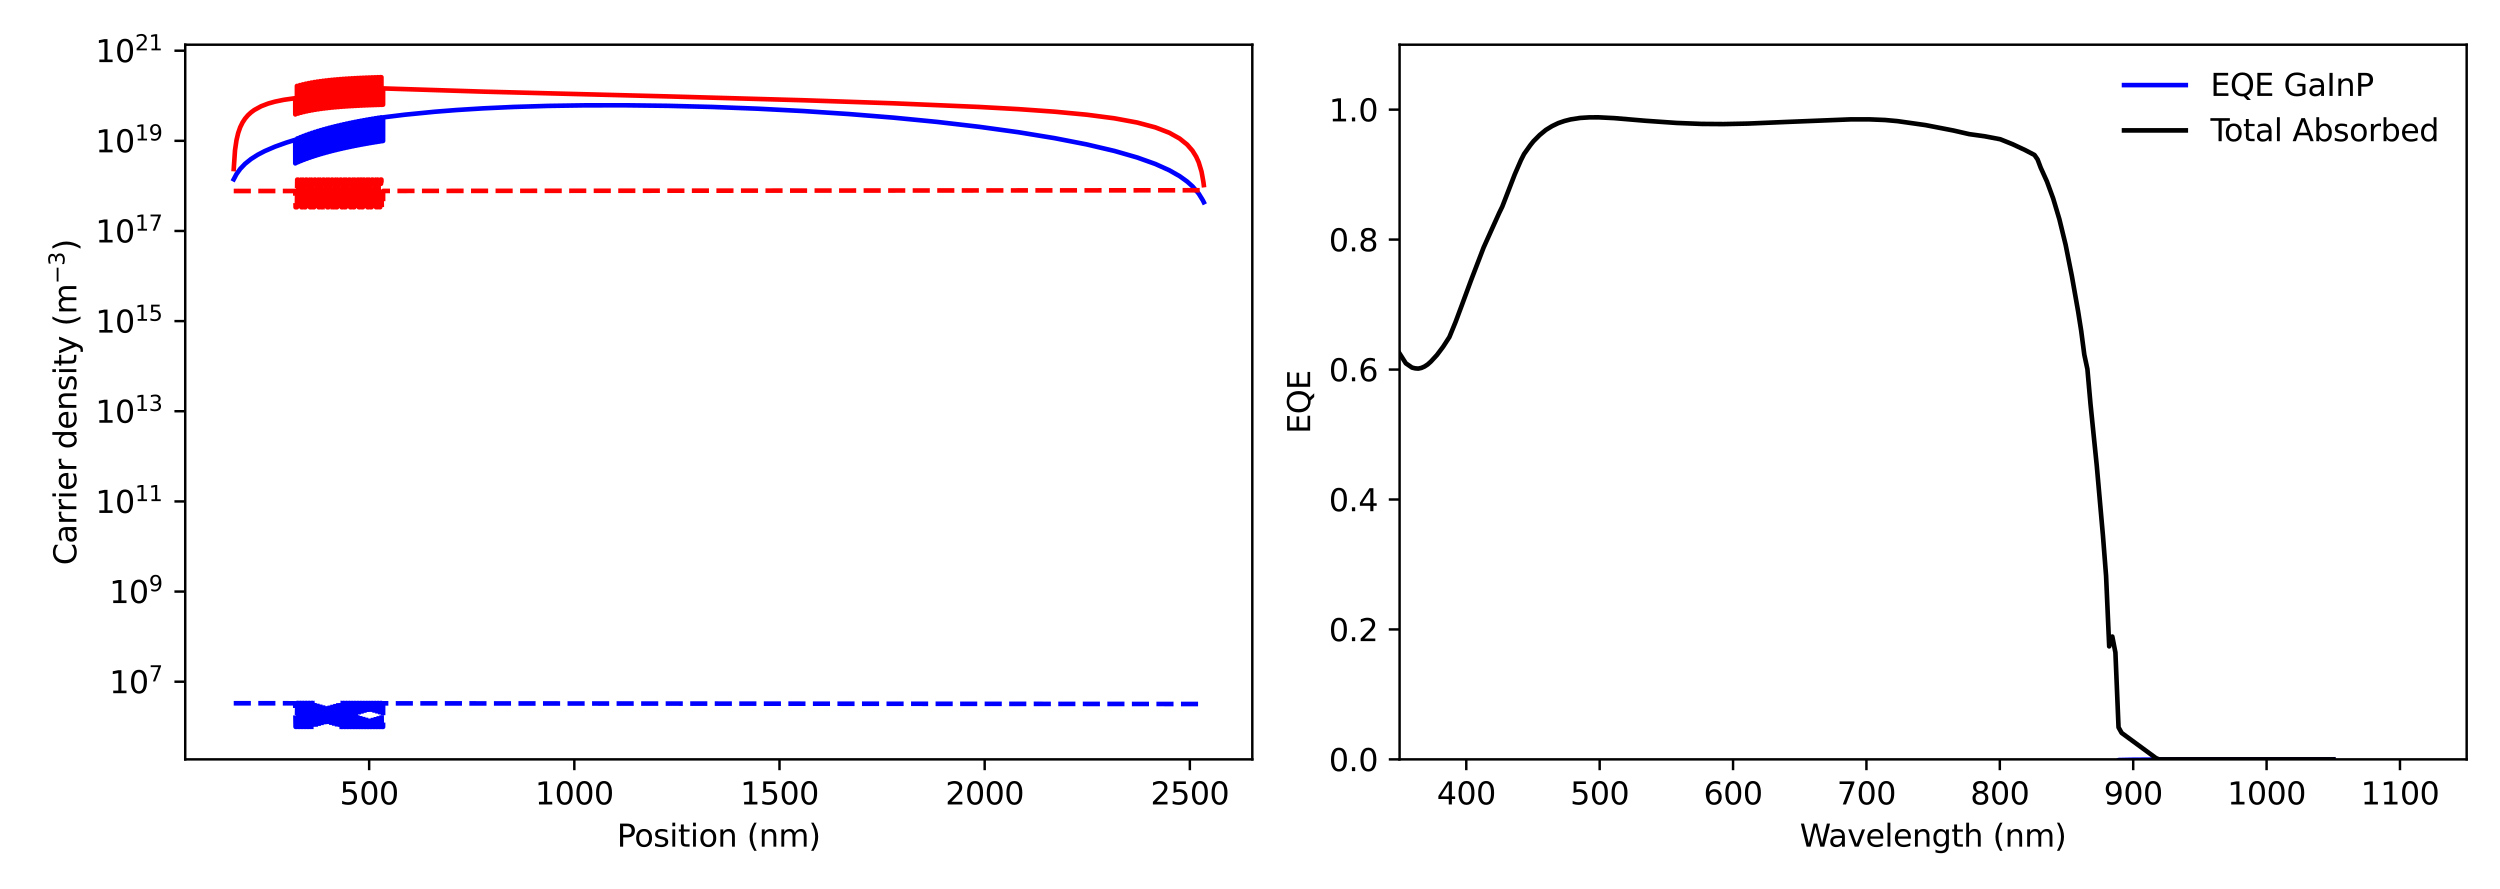 <?xml version="1.0" encoding="utf-8" standalone="no"?>
<!DOCTYPE svg PUBLIC "-//W3C//DTD SVG 1.1//EN"
  "http://www.w3.org/Graphics/SVG/1.1/DTD/svg11.dtd">
<svg xmlns:xlink="http://www.w3.org/1999/xlink" width="810pt" height="288pt" viewBox="0 0 810 288" xmlns="http://www.w3.org/2000/svg" version="1.1">
 <defs>
  <style type="text/css">*{stroke-linejoin: round; stroke-linecap: butt}</style>
 </defs>
 <g id="figure_1">
  <g id="patch_1">
   <path d="M 0 288 
L 810 288 
L 810 0 
L 0 0 
z
" style="fill: #ffffff"/>
  </g>
  <g id="axes_1">
   <g id="patch_2">
    <path d="M 60.014 246.04 
L 405.747 246.04 
L 405.747 14.475 
L 60.014 14.475 
z
" style="fill: #ffffff"/>
   </g>
   <g id="matplotlib.axis_1">
    <g id="xtick_1">
     <g id="line2d_1">
      <defs>
       <path id="m113dc7a75e" d="M 0 0 
L 0 3.5 
" style="stroke: #000000; stroke-width: 0.8"/>
      </defs>
      <g>
       <use xlink:href="#m113dc7a75e" x="119.604" y="246.04" style="stroke: #000000; stroke-width: 0.8"/>
      </g>
     </g>
     <g id="text_1">
      <!-- 500 -->
      <g transform="translate(110.06 260.638) scale(0.1 -0.1)">
       <defs>
        <path id="DejaVuSans-35" d="M 691 4666 
L 3169 4666 
L 3169 4134 
L 1269 4134 
L 1269 2991 
Q 1406 3038 1543 3061 
Q 1681 3084 1819 3084 
Q 2600 3084 3056 2656 
Q 3513 2228 3513 1497 
Q 3513 744 3044 326 
Q 2575 -91 1722 -91 
Q 1428 -91 1123 -41 
Q 819 9 494 109 
L 494 744 
Q 775 591 1075 516 
Q 1375 441 1709 441 
Q 2250 441 2565 725 
Q 2881 1009 2881 1497 
Q 2881 1984 2565 2268 
Q 2250 2553 1709 2553 
Q 1456 2553 1204 2497 
Q 953 2441 691 2322 
L 691 4666 
z
" transform="scale(0.016)"/>
        <path id="DejaVuSans-30" d="M 2034 4250 
Q 1547 4250 1301 3770 
Q 1056 3291 1056 2328 
Q 1056 1369 1301 889 
Q 1547 409 2034 409 
Q 2525 409 2770 889 
Q 3016 1369 3016 2328 
Q 3016 3291 2770 3770 
Q 2525 4250 2034 4250 
z
M 2034 4750 
Q 2819 4750 3233 4129 
Q 3647 3509 3647 2328 
Q 3647 1150 3233 529 
Q 2819 -91 2034 -91 
Q 1250 -91 836 529 
Q 422 1150 422 2328 
Q 422 3509 836 4129 
Q 1250 4750 2034 4750 
z
" transform="scale(0.016)"/>
       </defs>
       <use xlink:href="#DejaVuSans-35"/>
       <use xlink:href="#DejaVuSans-30" x="63.623"/>
       <use xlink:href="#DejaVuSans-30" x="127.246"/>
      </g>
     </g>
    </g>
    <g id="xtick_2">
     <g id="line2d_2">
      <g>
       <use xlink:href="#m113dc7a75e" x="186.081" y="246.04" style="stroke: #000000; stroke-width: 0.8"/>
      </g>
     </g>
     <g id="text_2">
      <!-- 1000 -->
      <g transform="translate(173.356 260.638) scale(0.1 -0.1)">
       <defs>
        <path id="DejaVuSans-31" d="M 794 531 
L 1825 531 
L 1825 4091 
L 703 3866 
L 703 4441 
L 1819 4666 
L 2450 4666 
L 2450 531 
L 3481 531 
L 3481 0 
L 794 0 
L 794 531 
z
" transform="scale(0.016)"/>
       </defs>
       <use xlink:href="#DejaVuSans-31"/>
       <use xlink:href="#DejaVuSans-30" x="63.623"/>
       <use xlink:href="#DejaVuSans-30" x="127.246"/>
       <use xlink:href="#DejaVuSans-30" x="190.869"/>
      </g>
     </g>
    </g>
    <g id="xtick_3">
     <g id="line2d_3">
      <g>
       <use xlink:href="#m113dc7a75e" x="252.558" y="246.04" style="stroke: #000000; stroke-width: 0.8"/>
      </g>
     </g>
     <g id="text_3">
      <!-- 1500 -->
      <g transform="translate(239.833 260.638) scale(0.1 -0.1)">
       <use xlink:href="#DejaVuSans-31"/>
       <use xlink:href="#DejaVuSans-35" x="63.623"/>
       <use xlink:href="#DejaVuSans-30" x="127.246"/>
       <use xlink:href="#DejaVuSans-30" x="190.869"/>
      </g>
     </g>
    </g>
    <g id="xtick_4">
     <g id="line2d_4">
      <g>
       <use xlink:href="#m113dc7a75e" x="319.034" y="246.04" style="stroke: #000000; stroke-width: 0.8"/>
      </g>
     </g>
     <g id="text_4">
      <!-- 2000 -->
      <g transform="translate(306.309 260.638) scale(0.1 -0.1)">
       <defs>
        <path id="DejaVuSans-32" d="M 1228 531 
L 3431 531 
L 3431 0 
L 469 0 
L 469 531 
Q 828 903 1448 1529 
Q 2069 2156 2228 2338 
Q 2531 2678 2651 2914 
Q 2772 3150 2772 3378 
Q 2772 3750 2511 3984 
Q 2250 4219 1831 4219 
Q 1534 4219 1204 4116 
Q 875 4013 500 3803 
L 500 4441 
Q 881 4594 1212 4672 
Q 1544 4750 1819 4750 
Q 2544 4750 2975 4387 
Q 3406 4025 3406 3419 
Q 3406 3131 3298 2873 
Q 3191 2616 2906 2266 
Q 2828 2175 2409 1742 
Q 1991 1309 1228 531 
z
" transform="scale(0.016)"/>
       </defs>
       <use xlink:href="#DejaVuSans-32"/>
       <use xlink:href="#DejaVuSans-30" x="63.623"/>
       <use xlink:href="#DejaVuSans-30" x="127.246"/>
       <use xlink:href="#DejaVuSans-30" x="190.869"/>
      </g>
     </g>
    </g>
    <g id="xtick_5">
     <g id="line2d_5">
      <g>
       <use xlink:href="#m113dc7a75e" x="385.511" y="246.04" style="stroke: #000000; stroke-width: 0.8"/>
      </g>
     </g>
     <g id="text_5">
      <!-- 2500 -->
      <g transform="translate(372.786 260.638) scale(0.1 -0.1)">
       <use xlink:href="#DejaVuSans-32"/>
       <use xlink:href="#DejaVuSans-35" x="63.623"/>
       <use xlink:href="#DejaVuSans-30" x="127.246"/>
       <use xlink:href="#DejaVuSans-30" x="190.869"/>
      </g>
     </g>
    </g>
    <g id="text_6">
     <!-- Position (nm) -->
     <g transform="translate(199.887 274.317) scale(0.1 -0.1)">
      <defs>
       <path id="DejaVuSans-50" d="M 1259 4147 
L 1259 2394 
L 2053 2394 
Q 2494 2394 2734 2622 
Q 2975 2850 2975 3272 
Q 2975 3691 2734 3919 
Q 2494 4147 2053 4147 
L 1259 4147 
z
M 628 4666 
L 2053 4666 
Q 2838 4666 3239 4311 
Q 3641 3956 3641 3272 
Q 3641 2581 3239 2228 
Q 2838 1875 2053 1875 
L 1259 1875 
L 1259 0 
L 628 0 
L 628 4666 
z
" transform="scale(0.016)"/>
       <path id="DejaVuSans-6f" d="M 1959 3097 
Q 1497 3097 1228 2736 
Q 959 2375 959 1747 
Q 959 1119 1226 758 
Q 1494 397 1959 397 
Q 2419 397 2687 759 
Q 2956 1122 2956 1747 
Q 2956 2369 2687 2733 
Q 2419 3097 1959 3097 
z
M 1959 3584 
Q 2709 3584 3137 3096 
Q 3566 2609 3566 1747 
Q 3566 888 3137 398 
Q 2709 -91 1959 -91 
Q 1206 -91 779 398 
Q 353 888 353 1747 
Q 353 2609 779 3096 
Q 1206 3584 1959 3584 
z
" transform="scale(0.016)"/>
       <path id="DejaVuSans-73" d="M 2834 3397 
L 2834 2853 
Q 2591 2978 2328 3040 
Q 2066 3103 1784 3103 
Q 1356 3103 1142 2972 
Q 928 2841 928 2578 
Q 928 2378 1081 2264 
Q 1234 2150 1697 2047 
L 1894 2003 
Q 2506 1872 2764 1633 
Q 3022 1394 3022 966 
Q 3022 478 2636 193 
Q 2250 -91 1575 -91 
Q 1294 -91 989 -36 
Q 684 19 347 128 
L 347 722 
Q 666 556 975 473 
Q 1284 391 1588 391 
Q 1994 391 2212 530 
Q 2431 669 2431 922 
Q 2431 1156 2273 1281 
Q 2116 1406 1581 1522 
L 1381 1569 
Q 847 1681 609 1914 
Q 372 2147 372 2553 
Q 372 3047 722 3315 
Q 1072 3584 1716 3584 
Q 2034 3584 2315 3537 
Q 2597 3491 2834 3397 
z
" transform="scale(0.016)"/>
       <path id="DejaVuSans-69" d="M 603 3500 
L 1178 3500 
L 1178 0 
L 603 0 
L 603 3500 
z
M 603 4863 
L 1178 4863 
L 1178 4134 
L 603 4134 
L 603 4863 
z
" transform="scale(0.016)"/>
       <path id="DejaVuSans-74" d="M 1172 4494 
L 1172 3500 
L 2356 3500 
L 2356 3053 
L 1172 3053 
L 1172 1153 
Q 1172 725 1289 603 
Q 1406 481 1766 481 
L 2356 481 
L 2356 0 
L 1766 0 
Q 1100 0 847 248 
Q 594 497 594 1153 
L 594 3053 
L 172 3053 
L 172 3500 
L 594 3500 
L 594 4494 
L 1172 4494 
z
" transform="scale(0.016)"/>
       <path id="DejaVuSans-6e" d="M 3513 2113 
L 3513 0 
L 2938 0 
L 2938 2094 
Q 2938 2591 2744 2837 
Q 2550 3084 2163 3084 
Q 1697 3084 1428 2787 
Q 1159 2491 1159 1978 
L 1159 0 
L 581 0 
L 581 3500 
L 1159 3500 
L 1159 2956 
Q 1366 3272 1645 3428 
Q 1925 3584 2291 3584 
Q 2894 3584 3203 3211 
Q 3513 2838 3513 2113 
z
" transform="scale(0.016)"/>
       <path id="DejaVuSans-20" transform="scale(0.016)"/>
       <path id="DejaVuSans-28" d="M 1984 4856 
Q 1566 4138 1362 3434 
Q 1159 2731 1159 2009 
Q 1159 1288 1364 580 
Q 1569 -128 1984 -844 
L 1484 -844 
Q 1016 -109 783 600 
Q 550 1309 550 2009 
Q 550 2706 781 3412 
Q 1013 4119 1484 4856 
L 1984 4856 
z
" transform="scale(0.016)"/>
       <path id="DejaVuSans-6d" d="M 3328 2828 
Q 3544 3216 3844 3400 
Q 4144 3584 4550 3584 
Q 5097 3584 5394 3201 
Q 5691 2819 5691 2113 
L 5691 0 
L 5113 0 
L 5113 2094 
Q 5113 2597 4934 2840 
Q 4756 3084 4391 3084 
Q 3944 3084 3684 2787 
Q 3425 2491 3425 1978 
L 3425 0 
L 2847 0 
L 2847 2094 
Q 2847 2600 2669 2842 
Q 2491 3084 2119 3084 
Q 1678 3084 1418 2786 
Q 1159 2488 1159 1978 
L 1159 0 
L 581 0 
L 581 3500 
L 1159 3500 
L 1159 2956 
Q 1356 3278 1631 3431 
Q 1906 3584 2284 3584 
Q 2666 3584 2933 3390 
Q 3200 3197 3328 2828 
z
" transform="scale(0.016)"/>
       <path id="DejaVuSans-29" d="M 513 4856 
L 1013 4856 
Q 1481 4119 1714 3412 
Q 1947 2706 1947 2009 
Q 1947 1309 1714 600 
Q 1481 -109 1013 -844 
L 513 -844 
Q 928 -128 1133 580 
Q 1338 1288 1338 2009 
Q 1338 2731 1133 3434 
Q 928 4138 513 4856 
z
" transform="scale(0.016)"/>
      </defs>
      <use xlink:href="#DejaVuSans-50"/>
      <use xlink:href="#DejaVuSans-6f" x="56.678"/>
      <use xlink:href="#DejaVuSans-73" x="117.859"/>
      <use xlink:href="#DejaVuSans-69" x="169.959"/>
      <use xlink:href="#DejaVuSans-74" x="197.742"/>
      <use xlink:href="#DejaVuSans-69" x="236.951"/>
      <use xlink:href="#DejaVuSans-6f" x="264.734"/>
      <use xlink:href="#DejaVuSans-6e" x="325.916"/>
      <use xlink:href="#DejaVuSans-20" x="389.295"/>
      <use xlink:href="#DejaVuSans-28" x="421.082"/>
      <use xlink:href="#DejaVuSans-6e" x="460.096"/>
      <use xlink:href="#DejaVuSans-6d" x="523.475"/>
      <use xlink:href="#DejaVuSans-29" x="620.887"/>
     </g>
    </g>
   </g>
   <g id="matplotlib.axis_2">
    <g id="ytick_1">
     <g id="line2d_6">
      <defs>
       <path id="m22cadb0d8d" d="M 0 0 
L -3.5 0 
" style="stroke: #000000; stroke-width: 0.8"/>
      </defs>
      <g>
       <use xlink:href="#m22cadb0d8d" x="60.014" y="220.872" style="stroke: #000000; stroke-width: 0.8"/>
      </g>
     </g>
     <g id="text_7">
      <!-- $\mathdefault{10^{7}}$ -->
      <g transform="translate(35.414 224.671) scale(0.1 -0.1)">
       <defs>
        <path id="DejaVuSans-37" d="M 525 4666 
L 3525 4666 
L 3525 4397 
L 1831 0 
L 1172 0 
L 2766 4134 
L 525 4134 
L 525 4666 
z
" transform="scale(0.016)"/>
       </defs>
       <use xlink:href="#DejaVuSans-31" transform="translate(0 0.684)"/>
       <use xlink:href="#DejaVuSans-30" transform="translate(63.623 0.684)"/>
       <use xlink:href="#DejaVuSans-37" transform="translate(128.203 38.966) scale(0.7)"/>
      </g>
     </g>
    </g>
    <g id="ytick_2">
     <g id="line2d_7">
      <g>
       <use xlink:href="#m22cadb0d8d" x="60.014" y="191.665" style="stroke: #000000; stroke-width: 0.8"/>
      </g>
     </g>
     <g id="text_8">
      <!-- $\mathdefault{10^{9}}$ -->
      <g transform="translate(35.414 195.464) scale(0.1 -0.1)">
       <defs>
        <path id="DejaVuSans-39" d="M 703 97 
L 703 672 
Q 941 559 1184 500 
Q 1428 441 1663 441 
Q 2288 441 2617 861 
Q 2947 1281 2994 2138 
Q 2813 1869 2534 1725 
Q 2256 1581 1919 1581 
Q 1219 1581 811 2004 
Q 403 2428 403 3163 
Q 403 3881 828 4315 
Q 1253 4750 1959 4750 
Q 2769 4750 3195 4129 
Q 3622 3509 3622 2328 
Q 3622 1225 3098 567 
Q 2575 -91 1691 -91 
Q 1453 -91 1209 -44 
Q 966 3 703 97 
z
M 1959 2075 
Q 2384 2075 2632 2365 
Q 2881 2656 2881 3163 
Q 2881 3666 2632 3958 
Q 2384 4250 1959 4250 
Q 1534 4250 1286 3958 
Q 1038 3666 1038 3163 
Q 1038 2656 1286 2365 
Q 1534 2075 1959 2075 
z
" transform="scale(0.016)"/>
       </defs>
       <use xlink:href="#DejaVuSans-31" transform="translate(0 0.766)"/>
       <use xlink:href="#DejaVuSans-30" transform="translate(63.623 0.766)"/>
       <use xlink:href="#DejaVuSans-39" transform="translate(128.203 39.047) scale(0.7)"/>
      </g>
     </g>
    </g>
    <g id="ytick_3">
     <g id="line2d_8">
      <g>
       <use xlink:href="#m22cadb0d8d" x="60.014" y="162.457" style="stroke: #000000; stroke-width: 0.8"/>
      </g>
     </g>
     <g id="text_9">
      <!-- $\mathdefault{10^{11}}$ -->
      <g transform="translate(30.914 166.256) scale(0.1 -0.1)">
       <use xlink:href="#DejaVuSans-31" transform="translate(0 0.684)"/>
       <use xlink:href="#DejaVuSans-30" transform="translate(63.623 0.684)"/>
       <use xlink:href="#DejaVuSans-31" transform="translate(128.203 38.966) scale(0.7)"/>
       <use xlink:href="#DejaVuSans-31" transform="translate(172.739 38.966) scale(0.7)"/>
      </g>
     </g>
    </g>
    <g id="ytick_4">
     <g id="line2d_9">
      <g>
       <use xlink:href="#m22cadb0d8d" x="60.014" y="133.249" style="stroke: #000000; stroke-width: 0.8"/>
      </g>
     </g>
     <g id="text_10">
      <!-- $\mathdefault{10^{13}}$ -->
      <g transform="translate(30.914 137.048) scale(0.1 -0.1)">
       <defs>
        <path id="DejaVuSans-33" d="M 2597 2516 
Q 3050 2419 3304 2112 
Q 3559 1806 3559 1356 
Q 3559 666 3084 287 
Q 2609 -91 1734 -91 
Q 1441 -91 1130 -33 
Q 819 25 488 141 
L 488 750 
Q 750 597 1062 519 
Q 1375 441 1716 441 
Q 2309 441 2620 675 
Q 2931 909 2931 1356 
Q 2931 1769 2642 2001 
Q 2353 2234 1838 2234 
L 1294 2234 
L 1294 2753 
L 1863 2753 
Q 2328 2753 2575 2939 
Q 2822 3125 2822 3475 
Q 2822 3834 2567 4026 
Q 2313 4219 1838 4219 
Q 1578 4219 1281 4162 
Q 984 4106 628 3988 
L 628 4550 
Q 988 4650 1302 4700 
Q 1616 4750 1894 4750 
Q 2613 4750 3031 4423 
Q 3450 4097 3450 3541 
Q 3450 3153 3228 2886 
Q 3006 2619 2597 2516 
z
" transform="scale(0.016)"/>
       </defs>
       <use xlink:href="#DejaVuSans-31" transform="translate(0 0.766)"/>
       <use xlink:href="#DejaVuSans-30" transform="translate(63.623 0.766)"/>
       <use xlink:href="#DejaVuSans-31" transform="translate(128.203 39.047) scale(0.7)"/>
       <use xlink:href="#DejaVuSans-33" transform="translate(172.739 39.047) scale(0.7)"/>
      </g>
     </g>
    </g>
    <g id="ytick_5">
     <g id="line2d_10">
      <g>
       <use xlink:href="#m22cadb0d8d" x="60.014" y="104.041" style="stroke: #000000; stroke-width: 0.8"/>
      </g>
     </g>
     <g id="text_11">
      <!-- $\mathdefault{10^{15}}$ -->
      <g transform="translate(30.914 107.841) scale(0.1 -0.1)">
       <use xlink:href="#DejaVuSans-31" transform="translate(0 0.684)"/>
       <use xlink:href="#DejaVuSans-30" transform="translate(63.623 0.684)"/>
       <use xlink:href="#DejaVuSans-31" transform="translate(128.203 38.966) scale(0.7)"/>
       <use xlink:href="#DejaVuSans-35" transform="translate(172.739 38.966) scale(0.7)"/>
      </g>
     </g>
    </g>
    <g id="ytick_6">
     <g id="line2d_11">
      <g>
       <use xlink:href="#m22cadb0d8d" x="60.014" y="74.834" style="stroke: #000000; stroke-width: 0.8"/>
      </g>
     </g>
     <g id="text_12">
      <!-- $\mathdefault{10^{17}}$ -->
      <g transform="translate(30.914 78.633) scale(0.1 -0.1)">
       <use xlink:href="#DejaVuSans-31" transform="translate(0 0.684)"/>
       <use xlink:href="#DejaVuSans-30" transform="translate(63.623 0.684)"/>
       <use xlink:href="#DejaVuSans-31" transform="translate(128.203 38.966) scale(0.7)"/>
       <use xlink:href="#DejaVuSans-37" transform="translate(172.739 38.966) scale(0.7)"/>
      </g>
     </g>
    </g>
    <g id="ytick_7">
     <g id="line2d_12">
      <g>
       <use xlink:href="#m22cadb0d8d" x="60.014" y="45.626" style="stroke: #000000; stroke-width: 0.8"/>
      </g>
     </g>
     <g id="text_13">
      <!-- $\mathdefault{10^{19}}$ -->
      <g transform="translate(30.914 49.425) scale(0.1 -0.1)">
       <use xlink:href="#DejaVuSans-31" transform="translate(0 0.766)"/>
       <use xlink:href="#DejaVuSans-30" transform="translate(63.623 0.766)"/>
       <use xlink:href="#DejaVuSans-31" transform="translate(128.203 39.047) scale(0.7)"/>
       <use xlink:href="#DejaVuSans-39" transform="translate(172.739 39.047) scale(0.7)"/>
      </g>
     </g>
    </g>
    <g id="ytick_8">
     <g id="line2d_13">
      <g>
       <use xlink:href="#m22cadb0d8d" x="60.014" y="16.418" style="stroke: #000000; stroke-width: 0.8"/>
      </g>
     </g>
     <g id="text_14">
      <!-- $\mathdefault{10^{21}}$ -->
      <g transform="translate(30.914 20.218) scale(0.1 -0.1)">
       <use xlink:href="#DejaVuSans-31" transform="translate(0 0.766)"/>
       <use xlink:href="#DejaVuSans-30" transform="translate(63.623 0.766)"/>
       <use xlink:href="#DejaVuSans-32" transform="translate(128.203 39.047) scale(0.7)"/>
       <use xlink:href="#DejaVuSans-31" transform="translate(172.739 39.047) scale(0.7)"/>
      </g>
     </g>
    </g>
    <g id="text_15">
     <!-- Carrier density (m$^{-3}$) -->
     <g transform="translate(24.814 183.107) rotate(-90) scale(0.1 -0.1)">
      <defs>
       <path id="DejaVuSans-43" d="M 4122 4306 
L 4122 3641 
Q 3803 3938 3442 4084 
Q 3081 4231 2675 4231 
Q 1875 4231 1450 3742 
Q 1025 3253 1025 2328 
Q 1025 1406 1450 917 
Q 1875 428 2675 428 
Q 3081 428 3442 575 
Q 3803 722 4122 1019 
L 4122 359 
Q 3791 134 3420 21 
Q 3050 -91 2638 -91 
Q 1578 -91 968 557 
Q 359 1206 359 2328 
Q 359 3453 968 4101 
Q 1578 4750 2638 4750 
Q 3056 4750 3426 4639 
Q 3797 4528 4122 4306 
z
" transform="scale(0.016)"/>
       <path id="DejaVuSans-61" d="M 2194 1759 
Q 1497 1759 1228 1600 
Q 959 1441 959 1056 
Q 959 750 1161 570 
Q 1363 391 1709 391 
Q 2188 391 2477 730 
Q 2766 1069 2766 1631 
L 2766 1759 
L 2194 1759 
z
M 3341 1997 
L 3341 0 
L 2766 0 
L 2766 531 
Q 2569 213 2275 61 
Q 1981 -91 1556 -91 
Q 1019 -91 701 211 
Q 384 513 384 1019 
Q 384 1609 779 1909 
Q 1175 2209 1959 2209 
L 2766 2209 
L 2766 2266 
Q 2766 2663 2505 2880 
Q 2244 3097 1772 3097 
Q 1472 3097 1187 3025 
Q 903 2953 641 2809 
L 641 3341 
Q 956 3463 1253 3523 
Q 1550 3584 1831 3584 
Q 2591 3584 2966 3190 
Q 3341 2797 3341 1997 
z
" transform="scale(0.016)"/>
       <path id="DejaVuSans-72" d="M 2631 2963 
Q 2534 3019 2420 3045 
Q 2306 3072 2169 3072 
Q 1681 3072 1420 2755 
Q 1159 2438 1159 1844 
L 1159 0 
L 581 0 
L 581 3500 
L 1159 3500 
L 1159 2956 
Q 1341 3275 1631 3429 
Q 1922 3584 2338 3584 
Q 2397 3584 2469 3576 
Q 2541 3569 2628 3553 
L 2631 2963 
z
" transform="scale(0.016)"/>
       <path id="DejaVuSans-65" d="M 3597 1894 
L 3597 1613 
L 953 1613 
Q 991 1019 1311 708 
Q 1631 397 2203 397 
Q 2534 397 2845 478 
Q 3156 559 3463 722 
L 3463 178 
Q 3153 47 2828 -22 
Q 2503 -91 2169 -91 
Q 1331 -91 842 396 
Q 353 884 353 1716 
Q 353 2575 817 3079 
Q 1281 3584 2069 3584 
Q 2775 3584 3186 3129 
Q 3597 2675 3597 1894 
z
M 3022 2063 
Q 3016 2534 2758 2815 
Q 2500 3097 2075 3097 
Q 1594 3097 1305 2825 
Q 1016 2553 972 2059 
L 3022 2063 
z
" transform="scale(0.016)"/>
       <path id="DejaVuSans-64" d="M 2906 2969 
L 2906 4863 
L 3481 4863 
L 3481 0 
L 2906 0 
L 2906 525 
Q 2725 213 2448 61 
Q 2172 -91 1784 -91 
Q 1150 -91 751 415 
Q 353 922 353 1747 
Q 353 2572 751 3078 
Q 1150 3584 1784 3584 
Q 2172 3584 2448 3432 
Q 2725 3281 2906 2969 
z
M 947 1747 
Q 947 1113 1208 752 
Q 1469 391 1925 391 
Q 2381 391 2643 752 
Q 2906 1113 2906 1747 
Q 2906 2381 2643 2742 
Q 2381 3103 1925 3103 
Q 1469 3103 1208 2742 
Q 947 2381 947 1747 
z
" transform="scale(0.016)"/>
       <path id="DejaVuSans-79" d="M 2059 -325 
Q 1816 -950 1584 -1140 
Q 1353 -1331 966 -1331 
L 506 -1331 
L 506 -850 
L 844 -850 
Q 1081 -850 1212 -737 
Q 1344 -625 1503 -206 
L 1606 56 
L 191 3500 
L 800 3500 
L 1894 763 
L 2988 3500 
L 3597 3500 
L 2059 -325 
z
" transform="scale(0.016)"/>
       <path id="DejaVuSans-2212" d="M 678 2272 
L 4684 2272 
L 4684 1741 
L 678 1741 
L 678 2272 
z
" transform="scale(0.016)"/>
      </defs>
      <use xlink:href="#DejaVuSans-43" transform="translate(0 0.766)"/>
      <use xlink:href="#DejaVuSans-61" transform="translate(69.824 0.766)"/>
      <use xlink:href="#DejaVuSans-72" transform="translate(131.104 0.766)"/>
      <use xlink:href="#DejaVuSans-72" transform="translate(172.217 0.766)"/>
      <use xlink:href="#DejaVuSans-69" transform="translate(213.33 0.766)"/>
      <use xlink:href="#DejaVuSans-65" transform="translate(241.113 0.766)"/>
      <use xlink:href="#DejaVuSans-72" transform="translate(302.637 0.766)"/>
      <use xlink:href="#DejaVuSans-20" transform="translate(343.75 0.766)"/>
      <use xlink:href="#DejaVuSans-64" transform="translate(375.537 0.766)"/>
      <use xlink:href="#DejaVuSans-65" transform="translate(439.014 0.766)"/>
      <use xlink:href="#DejaVuSans-6e" transform="translate(500.537 0.766)"/>
      <use xlink:href="#DejaVuSans-73" transform="translate(563.916 0.766)"/>
      <use xlink:href="#DejaVuSans-69" transform="translate(616.016 0.766)"/>
      <use xlink:href="#DejaVuSans-74" transform="translate(643.799 0.766)"/>
      <use xlink:href="#DejaVuSans-79" transform="translate(683.008 0.766)"/>
      <use xlink:href="#DejaVuSans-20" transform="translate(742.188 0.766)"/>
      <use xlink:href="#DejaVuSans-28" transform="translate(773.975 0.766)"/>
      <use xlink:href="#DejaVuSans-6d" transform="translate(812.988 0.766)"/>
      <use xlink:href="#DejaVuSans-2212" transform="translate(911.357 39.047) scale(0.7)"/>
      <use xlink:href="#DejaVuSans-33" transform="translate(970.01 39.047) scale(0.7)"/>
      <use xlink:href="#DejaVuSans-29" transform="translate(1017.28 0.766)"/>
     </g>
    </g>
   </g>
   <g id="line2d_14">
    <path d="M 75.729 58.093 
L 76.616 56.419 
L 77.821 54.729 
L 79.409 53.064 
L 81.33 51.523 
L 83.485 50.153 
L 85.758 48.965 
L 89.109 47.518 
L 92.776 46.203 
L 95.659 45.302 
L 95.672 52.929 
L 95.773 52.871 
L 96.191 52.64 
L 96.3 44.878 
L 96.589 44.795 
L 96.603 52.519 
L 96.704 52.465 
L 97.121 52.248 
L 97.23 44.488 
L 97.52 44.408 
L 97.533 52.132 
L 97.634 52.082 
L 98.052 51.878 
L 98.161 44.119 
L 98.451 44.042 
L 98.464 51.766 
L 98.565 51.719 
L 98.983 51.526 
L 99.092 43.768 
L 99.381 43.693 
L 99.395 51.418 
L 99.496 51.373 
L 99.913 51.191 
L 100.022 43.434 
L 100.312 43.362 
L 100.325 51.086 
L 100.426 51.044 
L 100.844 50.871 
L 100.953 43.115 
L 101.243 43.045 
L 101.256 50.769 
L 101.357 50.729 
L 101.775 50.565 
L 101.884 42.809 
L 102.173 42.741 
L 102.187 50.466 
L 102.288 50.428 
L 102.705 50.271 
L 102.814 42.517 
L 103.104 42.45 
L 103.117 50.175 
L 103.219 50.139 
L 103.636 49.989 
L 103.745 42.235 
L 104.035 42.171 
L 104.048 49.896 
L 104.149 49.861 
L 104.567 49.718 
L 104.676 41.965 
L 104.966 41.902 
L 104.979 49.627 
L 105.08 49.594 
L 105.497 49.457 
L 105.606 41.704 
L 105.896 41.643 
L 105.909 49.369 
L 106.011 49.336 
L 106.428 49.205 
L 106.537 41.453 
L 106.827 41.393 
L 106.84 49.119 
L 106.941 49.088 
L 107.359 48.962 
L 107.468 41.211 
L 107.758 41.152 
L 107.771 48.878 
L 107.872 48.848 
L 108.289 48.727 
L 108.398 40.976 
L 108.688 40.919 
L 108.702 48.645 
L 108.803 48.617 
L 109.22 48.5 
L 109.329 40.75 
L 109.619 40.694 
L 109.632 48.42 
L 109.733 48.392 
L 110.151 48.28 
L 110.26 40.53 
L 110.55 40.476 
L 110.563 48.202 
L 110.664 48.175 
L 111.081 48.067 
L 111.19 40.318 
L 111.48 40.265 
L 111.494 47.991 
L 111.595 47.965 
L 112.012 47.861 
L 112.121 40.112 
L 112.411 40.06 
L 112.424 47.786 
L 112.525 47.761 
L 112.943 47.66 
L 113.052 39.912 
L 113.342 39.861 
L 113.355 47.587 
L 113.456 47.564 
L 113.873 47.466 
L 113.982 39.718 
L 114.272 39.669 
L 114.286 47.395 
L 114.387 47.372 
L 114.804 47.278 
L 114.913 39.53 
L 115.203 39.482 
L 115.216 47.208 
L 115.317 47.186 
L 115.735 47.095 
L 115.844 39.348 
L 116.134 39.3 
L 116.147 47.027 
L 116.248 47.005 
L 116.665 46.917 
L 116.774 39.17 
L 117.064 39.124 
L 117.078 46.85 
L 117.179 46.83 
L 117.596 46.744 
L 117.705 38.998 
L 117.995 38.953 
L 118.008 46.679 
L 118.109 46.659 
L 118.527 46.577 
L 118.636 38.831 
L 118.926 38.787 
L 118.939 46.513 
L 119.04 46.494 
L 119.457 46.414 
L 119.567 38.668 
L 119.856 38.625 
L 119.87 46.352 
L 119.971 46.333 
L 120.388 46.255 
L 120.497 38.51 
L 120.787 38.468 
L 120.8 46.195 
L 120.901 46.176 
L 121.319 46.101 
L 121.428 38.357 
L 121.718 38.316 
L 121.731 46.042 
L 121.832 46.025 
L 122.25 45.952 
L 122.359 38.208 
L 122.648 38.167 
L 122.662 45.894 
L 122.763 45.877 
L 123.18 45.807 
L 123.289 38.063 
L 123.579 38.023 
L 123.592 45.75 
L 123.693 45.734 
L 124.111 45.665 
L 124.124 38.031 
L 131.116 37.17 
L 140.943 36.197 
L 148.011 35.641 
L 156.516 35.108 
L 166.38 34.651 
L 177.475 34.314 
L 189.647 34.128 
L 202.719 34.116 
L 216.51 34.289 
L 230.83 34.654 
L 245.488 35.218 
L 260.287 35.982 
L 275.035 36.951 
L 289.551 38.125 
L 303.669 39.503 
L 317.212 41.081 
L 329.97 42.843 
L 341.692 44.764 
L 352.126 46.801 
L 361.079 48.908 
L 368.471 51.035 
L 374.346 53.136 
L 378.856 55.166 
L 382.211 57.078 
L 384.641 58.826 
L 386.362 60.368 
L 388.376 62.727 
L 389.713 64.893 
L 390.032 65.529 
L 390.032 65.529 
" clip-path="url(#pef79baf81b)" style="fill: none; stroke: #0000ff; stroke-width: 1.5; stroke-linecap: square"/>
   </g>
   <g id="line2d_15">
    <path d="M 75.729 54.773 
L 76.143 48.7 
L 76.616 45.446 
L 77.171 43.101 
L 77.821 41.24 
L 78.569 39.707 
L 79.409 38.423 
L 80.333 37.34 
L 81.33 36.422 
L 82.385 35.644 
L 84.615 34.422 
L 86.899 33.546 
L 89.109 32.925 
L 91.997 32.332 
L 95.659 31.814 
L 95.672 37.07 
L 95.773 37.013 
L 96.191 36.787 
L 96.204 27.851 
L 96.3 27.854 
L 96.324 27.855 
L 96.337 29.21 
L 96.433 29.203 
L 96.456 29.201 
L 96.47 27.846 
L 96.566 27.849 
L 96.589 27.849 
L 96.603 36.781 
L 96.704 36.729 
L 97.121 36.523 
L 97.135 27.587 
L 97.23 27.591 
L 97.254 27.592 
L 97.268 28.947 
L 97.363 28.941 
L 97.387 28.94 
L 97.4 27.585 
L 97.496 27.589 
L 97.52 27.59 
L 97.533 36.521 
L 97.634 36.474 
L 98.052 36.285 
L 98.065 27.35 
L 98.161 27.354 
L 98.185 27.355 
L 98.198 28.711 
L 98.294 28.706 
L 98.318 28.705 
L 98.331 27.35 
L 98.427 27.355 
L 98.451 27.356 
L 98.464 36.288 
L 98.565 36.244 
L 98.983 36.07 
L 98.996 27.135 
L 99.092 27.14 
L 99.116 27.142 
L 99.129 28.497 
L 99.225 28.494 
L 99.249 28.493 
L 99.262 27.138 
L 99.358 27.143 
L 99.381 27.144 
L 99.395 36.076 
L 99.496 36.036 
L 99.913 35.876 
L 99.927 26.941 
L 100.022 26.946 
L 100.046 26.948 
L 100.06 28.303 
L 100.155 28.301 
L 100.179 28.3 
L 100.192 26.945 
L 100.288 26.951 
L 100.312 26.952 
L 100.325 35.885 
L 100.426 35.848 
L 100.844 35.699 
L 100.857 26.764 
L 100.953 26.77 
L 100.977 26.772 
L 100.99 28.127 
L 101.086 28.126 
L 101.11 28.125 
L 101.123 26.77 
L 101.219 26.776 
L 101.243 26.778 
L 101.256 35.71 
L 101.357 35.676 
L 101.775 35.538 
L 101.788 26.603 
L 101.884 26.609 
L 101.908 26.611 
L 102.017 27.966 
L 102.041 27.966 
L 102.054 26.611 
L 102.15 26.617 
L 102.173 26.619 
L 102.187 35.552 
L 102.288 35.519 
L 102.705 35.391 
L 102.719 26.456 
L 102.814 26.463 
L 102.838 26.464 
L 102.947 27.82 
L 102.971 27.82 
L 102.985 26.465 
L 103.08 26.472 
L 103.104 26.474 
L 103.117 35.406 
L 103.219 35.376 
L 103.636 35.256 
L 103.649 26.321 
L 103.745 26.328 
L 103.769 26.33 
L 103.878 27.686 
L 103.902 27.686 
L 103.915 26.332 
L 104.011 26.339 
L 104.035 26.34 
L 104.048 35.273 
L 104.149 35.245 
L 104.567 35.132 
L 104.58 26.198 
L 104.676 26.205 
L 104.7 26.207 
L 104.809 27.564 
L 104.833 27.564 
L 104.846 26.209 
L 104.942 26.217 
L 104.966 26.218 
L 104.979 35.151 
L 105.08 35.125 
L 105.497 35.019 
L 105.511 26.085 
L 105.606 26.092 
L 105.63 26.094 
L 105.739 27.451 
L 105.763 27.451 
L 105.777 26.097 
L 105.872 26.104 
L 105.896 26.106 
L 105.909 35.039 
L 106.011 35.014 
L 106.428 34.915 
L 106.441 25.981 
L 106.537 25.988 
L 106.561 25.99 
L 106.67 27.347 
L 106.694 27.348 
L 106.707 25.993 
L 106.803 26.001 
L 106.827 26.003 
L 106.84 34.936 
L 106.941 34.913 
L 107.359 34.819 
L 107.372 25.885 
L 107.468 25.892 
L 107.492 25.894 
L 107.601 27.252 
L 107.625 27.253 
L 107.638 25.898 
L 107.734 25.906 
L 107.758 25.908 
L 107.771 34.841 
L 107.872 34.819 
L 108.289 34.73 
L 108.303 25.796 
L 108.398 25.804 
L 108.422 25.806 
L 108.531 27.164 
L 108.555 27.165 
L 108.569 25.81 
L 108.664 25.818 
L 108.688 25.82 
L 108.702 34.753 
L 108.803 34.732 
L 109.22 34.648 
L 109.233 25.714 
L 109.329 25.722 
L 109.353 25.724 
L 109.462 27.083 
L 109.486 27.083 
L 109.499 25.729 
L 109.595 25.737 
L 109.619 25.739 
L 109.632 34.672 
L 109.733 34.652 
L 110.151 34.573 
L 110.164 25.639 
L 110.26 25.647 
L 110.284 25.649 
L 110.393 27.007 
L 110.417 27.008 
L 110.43 25.654 
L 110.526 25.662 
L 110.55 25.664 
L 110.563 34.597 
L 110.664 34.578 
L 111.081 34.503 
L 111.095 25.569 
L 111.19 25.577 
L 111.214 25.579 
L 111.323 26.938 
L 111.347 26.938 
L 111.361 25.584 
L 111.456 25.592 
L 111.48 25.594 
L 111.494 34.528 
L 111.595 34.51 
L 112.012 34.438 
L 112.025 25.504 
L 112.121 25.512 
L 112.145 25.514 
L 112.254 26.873 
L 112.278 26.874 
L 112.291 25.52 
L 112.387 25.528 
L 112.411 25.53 
L 112.424 34.463 
L 112.525 34.446 
L 112.943 34.378 
L 112.956 25.444 
L 113.052 25.452 
L 113.076 25.454 
L 113.185 26.813 
L 113.209 26.814 
L 113.222 25.46 
L 113.318 25.468 
L 113.342 25.47 
L 113.355 34.403 
L 113.456 34.387 
L 113.873 34.322 
L 113.887 25.388 
L 113.982 25.396 
L 114.006 25.398 
L 114.115 26.758 
L 114.139 26.758 
L 114.153 25.404 
L 114.248 25.412 
L 114.272 25.414 
L 114.286 34.348 
L 114.387 34.332 
L 114.804 34.27 
L 114.817 25.337 
L 114.913 25.344 
L 114.937 25.346 
L 115.046 26.706 
L 115.07 26.707 
L 115.083 25.352 
L 115.179 25.36 
L 115.203 25.362 
L 115.216 34.296 
L 115.317 34.281 
L 115.735 34.222 
L 115.748 25.288 
L 115.844 25.296 
L 115.868 25.298 
L 115.977 26.658 
L 116.001 26.658 
L 116.014 25.304 
L 116.11 25.312 
L 116.134 25.314 
L 116.147 34.248 
L 116.248 34.234 
L 116.665 34.177 
L 116.679 25.243 
L 116.774 25.251 
L 116.798 25.253 
L 116.907 26.613 
L 116.931 26.613 
L 116.945 25.259 
L 117.04 25.267 
L 117.064 25.269 
L 117.078 34.203 
L 117.179 34.189 
L 117.596 34.135 
L 117.609 25.201 
L 117.705 25.209 
L 117.729 25.211 
L 117.838 26.571 
L 117.862 26.571 
L 117.875 25.217 
L 117.971 25.225 
L 117.995 25.227 
L 118.008 34.16 
L 118.109 34.148 
L 118.527 34.096 
L 118.54 25.162 
L 118.636 25.17 
L 118.66 25.172 
L 118.769 26.531 
L 118.793 26.532 
L 118.806 25.178 
L 118.902 25.186 
L 118.926 25.188 
L 118.939 34.121 
L 119.04 34.109 
L 119.457 34.059 
L 119.471 25.126 
L 119.567 25.133 
L 119.59 25.135 
L 119.699 26.495 
L 119.723 26.496 
L 119.737 25.141 
L 119.832 25.149 
L 119.856 25.151 
L 119.87 34.084 
L 119.971 34.073 
L 120.388 34.025 
L 120.401 25.091 
L 120.497 25.099 
L 120.521 25.101 
L 120.63 26.46 
L 120.654 26.461 
L 120.667 25.107 
L 120.763 25.114 
L 120.787 25.116 
L 120.8 34.05 
L 120.901 34.039 
L 121.319 33.993 
L 121.332 25.059 
L 121.428 25.067 
L 121.452 25.068 
L 121.561 26.428 
L 121.585 26.429 
L 121.598 25.075 
L 121.694 25.082 
L 121.718 25.084 
L 121.731 34.018 
L 121.832 34.007 
L 122.25 33.963 
L 122.263 25.029 
L 122.359 25.036 
L 122.382 25.038 
L 122.491 26.398 
L 122.515 26.399 
L 122.529 25.044 
L 122.624 25.052 
L 122.648 25.053 
L 122.662 33.987 
L 122.763 33.977 
L 123.18 33.934 
L 123.193 25.001 
L 123.289 25.008 
L 123.313 25.01 
L 123.422 26.369 
L 123.446 26.37 
L 123.459 25.016 
L 123.555 25.023 
L 123.579 25.025 
L 123.592 33.959 
L 123.693 33.948 
L 124.111 33.907 
L 124.124 28.647 
L 156.516 29.688 
L 216.51 31.239 
L 260.287 32.48 
L 289.551 33.474 
L 317.212 34.653 
L 329.97 35.36 
L 341.692 36.186 
L 352.126 37.168 
L 361.079 38.337 
L 368.471 39.708 
L 374.346 41.277 
L 378.856 43.02 
L 382.211 44.896 
L 384.641 46.852 
L 386.362 48.829 
L 387.557 50.759 
L 388.376 52.574 
L 389.3 55.619 
L 389.909 58.999 
L 390.032 59.978 
L 390.032 59.978 
" clip-path="url(#pef79baf81b)" style="fill: none; stroke: #ff0000; stroke-width: 1.5; stroke-linecap: square"/>
   </g>
   <g id="line2d_16">
    <path d="M 75.729 227.86 
L 95.659 227.864 
L 95.773 235.496 
L 96.191 235.496 
L 96.3 227.768 
L 96.589 227.768 
L 96.704 235.497 
L 97.121 235.497 
L 97.23 227.768 
L 97.52 227.768 
L 97.634 235.497 
L 98.052 235.497 
L 98.161 227.768 
L 98.451 227.769 
L 98.565 235.497 
L 98.983 235.497 
L 99.092 227.769 
L 99.381 227.769 
L 99.496 235.498 
L 99.913 235.498 
L 100.022 227.769 
L 100.312 227.769 
L 100.426 235.498 
L 100.844 235.498 
L 100.953 227.77 
L 101.243 227.77 
L 101.357 235.499 
L 101.775 235.499 
L 101.884 227.77 
L 102.173 227.77 
L 102.288 235.499 
L 102.705 235.499 
L 102.814 227.771 
L 103.104 227.771 
L 103.219 235.5 
L 103.636 235.5 
L 103.745 227.771 
L 104.035 227.771 
L 104.149 235.5 
L 104.567 235.5 
L 104.676 227.772 
L 104.966 227.772 
L 105.08 235.501 
L 105.497 235.501 
L 105.606 227.772 
L 105.896 227.772 
L 106.011 235.501 
L 106.428 235.501 
L 106.537 227.773 
L 106.827 227.773 
L 106.941 235.502 
L 107.359 235.502 
L 107.468 227.773 
L 107.758 227.773 
L 107.872 235.502 
L 108.289 235.502 
L 108.398 227.774 
L 108.688 227.774 
L 108.803 235.503 
L 109.22 235.503 
L 109.329 227.774 
L 109.619 227.775 
L 109.733 235.503 
L 110.151 235.504 
L 110.26 227.775 
L 110.55 227.775 
L 110.664 235.504 
L 111.081 235.504 
L 111.19 227.776 
L 111.48 227.776 
L 111.595 235.505 
L 112.012 235.505 
L 112.121 227.776 
L 112.411 227.776 
L 112.525 235.505 
L 112.943 235.505 
L 113.052 227.777 
L 113.342 227.777 
L 113.456 235.506 
L 113.873 235.506 
L 113.982 227.778 
L 114.272 227.778 
L 114.387 235.507 
L 114.804 235.507 
L 114.913 227.778 
L 115.203 227.778 
L 115.317 235.507 
L 115.735 235.507 
L 115.844 227.779 
L 116.134 227.779 
L 116.248 235.508 
L 116.665 235.508 
L 116.774 227.78 
L 117.064 227.78 
L 117.179 235.509 
L 117.596 235.509 
L 117.705 227.78 
L 117.995 227.781 
L 118.109 235.509 
L 118.527 235.51 
L 118.636 227.781 
L 118.926 227.781 
L 119.04 235.51 
L 119.457 235.51 
L 119.567 227.782 
L 119.856 227.782 
L 119.971 235.511 
L 120.388 235.511 
L 120.497 227.783 
L 120.787 227.783 
L 120.901 235.512 
L 121.319 235.512 
L 121.428 227.783 
L 121.718 227.784 
L 121.832 235.512 
L 122.25 235.513 
L 122.359 227.784 
L 122.648 227.784 
L 122.763 235.513 
L 123.18 235.513 
L 123.289 227.785 
L 123.579 227.785 
L 123.693 235.514 
L 124.111 235.514 
L 124.124 227.882 
L 390.032 228.101 
L 390.032 228.101 
" clip-path="url(#pef79baf81b)" style="fill: none; stroke-dasharray: 5.55,2.4; stroke-dashoffset: 0; stroke: #0000ff; stroke-width: 1.5"/>
   </g>
   <g id="line2d_17">
    <path d="M 75.729 61.886 
L 95.659 61.882 
L 95.773 67.143 
L 96.191 67.142 
L 96.3 58.209 
L 96.324 58.209 
L 96.433 59.564 
L 96.456 59.564 
L 96.566 58.209 
L 96.589 58.209 
L 96.704 67.142 
L 97.121 67.142 
L 97.23 58.208 
L 97.254 58.208 
L 97.363 59.563 
L 97.387 59.563 
L 97.496 58.208 
L 97.52 58.208 
L 97.634 67.142 
L 98.052 67.142 
L 98.161 58.208 
L 98.185 58.208 
L 98.294 59.563 
L 98.318 59.563 
L 98.427 58.208 
L 98.451 58.208 
L 98.565 67.141 
L 98.983 67.141 
L 99.092 58.207 
L 99.116 58.207 
L 99.225 59.562 
L 99.249 59.562 
L 99.358 58.207 
L 99.381 58.207 
L 99.496 67.141 
L 99.913 67.141 
L 100.022 58.207 
L 100.046 58.207 
L 100.155 59.562 
L 100.179 59.562 
L 100.288 58.207 
L 100.312 58.207 
L 100.426 67.14 
L 100.844 67.14 
L 100.953 58.207 
L 100.977 58.207 
L 101.086 59.562 
L 101.11 59.562 
L 101.219 58.206 
L 101.243 58.206 
L 101.357 67.14 
L 101.775 67.14 
L 101.884 58.206 
L 101.908 58.206 
L 102.017 59.561 
L 102.041 59.561 
L 102.15 58.206 
L 102.173 58.206 
L 102.288 67.14 
L 102.705 67.139 
L 102.814 58.206 
L 102.838 58.206 
L 102.947 59.561 
L 102.971 59.561 
L 103.08 58.205 
L 103.104 58.205 
L 103.219 67.139 
L 103.636 67.139 
L 103.745 58.205 
L 103.769 58.205 
L 103.878 59.56 
L 103.902 59.56 
L 104.011 58.205 
L 104.035 58.205 
L 104.149 67.139 
L 104.567 67.138 
L 104.676 58.205 
L 104.7 58.205 
L 104.809 59.56 
L 104.833 59.56 
L 104.942 58.204 
L 104.966 58.204 
L 105.08 67.138 
L 105.497 67.138 
L 105.606 58.204 
L 105.63 58.204 
L 105.739 59.559 
L 105.763 59.559 
L 105.872 58.204 
L 105.896 58.204 
L 106.011 67.138 
L 106.428 67.137 
L 106.537 58.204 
L 106.561 58.204 
L 106.67 59.559 
L 106.694 59.559 
L 106.803 58.203 
L 106.827 58.203 
L 106.941 67.137 
L 107.359 67.137 
L 107.468 58.203 
L 107.492 58.203 
L 107.601 59.558 
L 107.625 59.558 
L 107.734 58.203 
L 107.758 58.203 
L 107.872 67.136 
L 108.289 67.136 
L 108.398 58.202 
L 108.422 58.202 
L 108.531 59.557 
L 108.555 59.557 
L 108.664 58.202 
L 108.688 58.202 
L 108.803 67.136 
L 109.22 67.136 
L 109.329 58.202 
L 109.353 58.202 
L 109.462 59.557 
L 109.486 59.557 
L 109.595 58.202 
L 109.619 58.202 
L 109.733 67.135 
L 110.151 67.135 
L 110.26 58.201 
L 110.284 58.201 
L 110.393 59.556 
L 110.417 59.556 
L 110.526 58.201 
L 110.55 58.201 
L 110.664 67.135 
L 111.081 67.134 
L 111.19 58.201 
L 111.214 58.201 
L 111.323 59.556 
L 111.347 59.556 
L 111.456 58.201 
L 111.48 58.2 
L 111.595 67.134 
L 112.012 67.134 
L 112.121 58.2 
L 112.145 58.2 
L 112.254 59.555 
L 112.278 59.555 
L 112.387 58.2 
L 112.411 58.2 
L 112.525 67.133 
L 112.943 67.133 
L 113.052 58.199 
L 113.076 58.199 
L 113.185 59.554 
L 113.209 59.554 
L 113.318 58.199 
L 113.342 58.199 
L 113.456 67.133 
L 113.873 67.133 
L 113.982 58.199 
L 114.006 58.199 
L 114.115 59.554 
L 114.139 59.554 
L 114.248 58.199 
L 114.272 58.199 
L 114.387 67.132 
L 114.804 67.132 
L 114.913 58.198 
L 114.937 58.198 
L 115.046 59.553 
L 115.07 59.553 
L 115.179 58.198 
L 115.203 58.198 
L 115.317 67.131 
L 115.735 67.131 
L 115.844 58.197 
L 115.868 58.197 
L 115.977 59.552 
L 116.001 59.552 
L 116.11 58.197 
L 116.134 58.197 
L 116.248 67.131 
L 116.665 67.13 
L 116.774 58.197 
L 116.798 58.197 
L 116.907 59.552 
L 116.931 59.552 
L 117.04 58.197 
L 117.064 58.196 
L 117.179 67.13 
L 117.596 67.13 
L 117.705 58.196 
L 117.729 58.196 
L 117.838 59.551 
L 117.862 59.551 
L 117.971 58.196 
L 117.995 58.196 
L 118.109 67.129 
L 118.527 67.129 
L 118.636 58.195 
L 118.66 58.195 
L 118.769 59.55 
L 118.793 59.55 
L 118.902 58.195 
L 118.926 58.195 
L 119.04 67.129 
L 119.457 67.128 
L 119.567 58.195 
L 119.59 58.194 
L 119.699 59.549 
L 119.723 59.549 
L 119.832 58.194 
L 119.856 58.194 
L 119.971 67.128 
L 120.388 67.128 
L 120.497 58.194 
L 120.521 58.194 
L 120.63 59.549 
L 120.654 59.549 
L 120.763 58.194 
L 120.787 58.194 
L 120.901 67.127 
L 121.319 67.127 
L 121.428 58.193 
L 121.452 58.193 
L 121.561 59.548 
L 121.585 59.548 
L 121.694 58.193 
L 121.718 58.193 
L 121.832 67.126 
L 122.25 67.126 
L 122.359 58.192 
L 122.382 58.192 
L 122.491 59.547 
L 122.515 59.547 
L 122.624 58.192 
L 122.648 58.192 
L 122.763 67.126 
L 123.18 67.125 
L 123.289 58.191 
L 123.313 58.191 
L 123.422 59.546 
L 123.446 59.546 
L 123.555 58.191 
L 123.579 58.191 
L 123.693 67.125 
L 124.111 67.124 
L 124.124 61.864 
L 390.032 61.645 
L 390.032 61.645 
" clip-path="url(#pef79baf81b)" style="fill: none; stroke-dasharray: 5.55,2.4; stroke-dashoffset: 0; stroke: #ff0000; stroke-width: 1.5"/>
   </g>
   <g id="patch_3">
    <path d="M 60.014 246.04 
L 60.014 14.475 
" style="fill: none; stroke: #000000; stroke-width: 0.8; stroke-linejoin: miter; stroke-linecap: square"/>
   </g>
   <g id="patch_4">
    <path d="M 405.747 246.04 
L 405.747 14.475 
" style="fill: none; stroke: #000000; stroke-width: 0.8; stroke-linejoin: miter; stroke-linecap: square"/>
   </g>
   <g id="patch_5">
    <path d="M 60.014 246.04 
L 405.747 246.04 
" style="fill: none; stroke: #000000; stroke-width: 0.8; stroke-linejoin: miter; stroke-linecap: square"/>
   </g>
   <g id="patch_6">
    <path d="M 60.014 14.475 
L 405.747 14.475 
" style="fill: none; stroke: #000000; stroke-width: 0.8; stroke-linejoin: miter; stroke-linecap: square"/>
   </g>
  </g>
  <g id="axes_2">
   <g id="patch_7">
    <path d="M 453.467 246.04 
L 799.2 246.04 
L 799.2 14.475 
L 453.467 14.475 
z
" style="fill: #ffffff"/>
   </g>
   <g id="matplotlib.axis_3">
    <g id="xtick_6">
     <g id="line2d_18">
      <g>
       <use xlink:href="#m113dc7a75e" x="475.075" y="246.04" style="stroke: #000000; stroke-width: 0.8"/>
      </g>
     </g>
     <g id="text_16">
      <!-- 400 -->
      <g transform="translate(465.531 260.638) scale(0.1 -0.1)">
       <defs>
        <path id="DejaVuSans-34" d="M 2419 4116 
L 825 1625 
L 2419 1625 
L 2419 4116 
z
M 2253 4666 
L 3047 4666 
L 3047 1625 
L 3713 1625 
L 3713 1100 
L 3047 1100 
L 3047 0 
L 2419 0 
L 2419 1100 
L 313 1100 
L 313 1709 
L 2253 4666 
z
" transform="scale(0.016)"/>
       </defs>
       <use xlink:href="#DejaVuSans-34"/>
       <use xlink:href="#DejaVuSans-30" x="63.623"/>
       <use xlink:href="#DejaVuSans-30" x="127.246"/>
      </g>
     </g>
    </g>
    <g id="xtick_7">
     <g id="line2d_19">
      <g>
       <use xlink:href="#m113dc7a75e" x="518.292" y="246.04" style="stroke: #000000; stroke-width: 0.8"/>
      </g>
     </g>
     <g id="text_17">
      <!-- 500 -->
      <g transform="translate(508.748 260.638) scale(0.1 -0.1)">
       <use xlink:href="#DejaVuSans-35"/>
       <use xlink:href="#DejaVuSans-30" x="63.623"/>
       <use xlink:href="#DejaVuSans-30" x="127.246"/>
      </g>
     </g>
    </g>
    <g id="xtick_8">
     <g id="line2d_20">
      <g>
       <use xlink:href="#m113dc7a75e" x="561.509" y="246.04" style="stroke: #000000; stroke-width: 0.8"/>
      </g>
     </g>
     <g id="text_18">
      <!-- 600 -->
      <g transform="translate(551.965 260.638) scale(0.1 -0.1)">
       <defs>
        <path id="DejaVuSans-36" d="M 2113 2584 
Q 1688 2584 1439 2293 
Q 1191 2003 1191 1497 
Q 1191 994 1439 701 
Q 1688 409 2113 409 
Q 2538 409 2786 701 
Q 3034 994 3034 1497 
Q 3034 2003 2786 2293 
Q 2538 2584 2113 2584 
z
M 3366 4563 
L 3366 3988 
Q 3128 4100 2886 4159 
Q 2644 4219 2406 4219 
Q 1781 4219 1451 3797 
Q 1122 3375 1075 2522 
Q 1259 2794 1537 2939 
Q 1816 3084 2150 3084 
Q 2853 3084 3261 2657 
Q 3669 2231 3669 1497 
Q 3669 778 3244 343 
Q 2819 -91 2113 -91 
Q 1303 -91 875 529 
Q 447 1150 447 2328 
Q 447 3434 972 4092 
Q 1497 4750 2381 4750 
Q 2619 4750 2861 4703 
Q 3103 4656 3366 4563 
z
" transform="scale(0.016)"/>
       </defs>
       <use xlink:href="#DejaVuSans-36"/>
       <use xlink:href="#DejaVuSans-30" x="63.623"/>
       <use xlink:href="#DejaVuSans-30" x="127.246"/>
      </g>
     </g>
    </g>
    <g id="xtick_9">
     <g id="line2d_21">
      <g>
       <use xlink:href="#m113dc7a75e" x="604.725" y="246.04" style="stroke: #000000; stroke-width: 0.8"/>
      </g>
     </g>
     <g id="text_19">
      <!-- 700 -->
      <g transform="translate(595.181 260.638) scale(0.1 -0.1)">
       <use xlink:href="#DejaVuSans-37"/>
       <use xlink:href="#DejaVuSans-30" x="63.623"/>
       <use xlink:href="#DejaVuSans-30" x="127.246"/>
      </g>
     </g>
    </g>
    <g id="xtick_10">
     <g id="line2d_22">
      <g>
       <use xlink:href="#m113dc7a75e" x="647.942" y="246.04" style="stroke: #000000; stroke-width: 0.8"/>
      </g>
     </g>
     <g id="text_20">
      <!-- 800 -->
      <g transform="translate(638.398 260.638) scale(0.1 -0.1)">
       <defs>
        <path id="DejaVuSans-38" d="M 2034 2216 
Q 1584 2216 1326 1975 
Q 1069 1734 1069 1313 
Q 1069 891 1326 650 
Q 1584 409 2034 409 
Q 2484 409 2743 651 
Q 3003 894 3003 1313 
Q 3003 1734 2745 1975 
Q 2488 2216 2034 2216 
z
M 1403 2484 
Q 997 2584 770 2862 
Q 544 3141 544 3541 
Q 544 4100 942 4425 
Q 1341 4750 2034 4750 
Q 2731 4750 3128 4425 
Q 3525 4100 3525 3541 
Q 3525 3141 3298 2862 
Q 3072 2584 2669 2484 
Q 3125 2378 3379 2068 
Q 3634 1759 3634 1313 
Q 3634 634 3220 271 
Q 2806 -91 2034 -91 
Q 1263 -91 848 271 
Q 434 634 434 1313 
Q 434 1759 690 2068 
Q 947 2378 1403 2484 
z
M 1172 3481 
Q 1172 3119 1398 2916 
Q 1625 2713 2034 2713 
Q 2441 2713 2670 2916 
Q 2900 3119 2900 3481 
Q 2900 3844 2670 4047 
Q 2441 4250 2034 4250 
Q 1625 4250 1398 4047 
Q 1172 3844 1172 3481 
z
" transform="scale(0.016)"/>
       </defs>
       <use xlink:href="#DejaVuSans-38"/>
       <use xlink:href="#DejaVuSans-30" x="63.623"/>
       <use xlink:href="#DejaVuSans-30" x="127.246"/>
      </g>
     </g>
    </g>
    <g id="xtick_11">
     <g id="line2d_23">
      <g>
       <use xlink:href="#m113dc7a75e" x="691.158" y="246.04" style="stroke: #000000; stroke-width: 0.8"/>
      </g>
     </g>
     <g id="text_21">
      <!-- 900 -->
      <g transform="translate(681.615 260.638) scale(0.1 -0.1)">
       <use xlink:href="#DejaVuSans-39"/>
       <use xlink:href="#DejaVuSans-30" x="63.623"/>
       <use xlink:href="#DejaVuSans-30" x="127.246"/>
      </g>
     </g>
    </g>
    <g id="xtick_12">
     <g id="line2d_24">
      <g>
       <use xlink:href="#m113dc7a75e" x="734.375" y="246.04" style="stroke: #000000; stroke-width: 0.8"/>
      </g>
     </g>
     <g id="text_22">
      <!-- 1000 -->
      <g transform="translate(721.65 260.638) scale(0.1 -0.1)">
       <use xlink:href="#DejaVuSans-31"/>
       <use xlink:href="#DejaVuSans-30" x="63.623"/>
       <use xlink:href="#DejaVuSans-30" x="127.246"/>
       <use xlink:href="#DejaVuSans-30" x="190.869"/>
      </g>
     </g>
    </g>
    <g id="xtick_13">
     <g id="line2d_25">
      <g>
       <use xlink:href="#m113dc7a75e" x="777.592" y="246.04" style="stroke: #000000; stroke-width: 0.8"/>
      </g>
     </g>
     <g id="text_23">
      <!-- 1100 -->
      <g transform="translate(764.867 260.638) scale(0.1 -0.1)">
       <use xlink:href="#DejaVuSans-31"/>
       <use xlink:href="#DejaVuSans-31" x="63.623"/>
       <use xlink:href="#DejaVuSans-30" x="127.246"/>
       <use xlink:href="#DejaVuSans-30" x="190.869"/>
      </g>
     </g>
    </g>
    <g id="text_24">
     <!-- Wavelength (nm) -->
     <g transform="translate(583.141 274.317) scale(0.1 -0.1)">
      <defs>
       <path id="DejaVuSans-57" d="M 213 4666 
L 850 4666 
L 1831 722 
L 2809 4666 
L 3519 4666 
L 4500 722 
L 5478 4666 
L 6119 4666 
L 4947 0 
L 4153 0 
L 3169 4050 
L 2175 0 
L 1381 0 
L 213 4666 
z
" transform="scale(0.016)"/>
       <path id="DejaVuSans-76" d="M 191 3500 
L 800 3500 
L 1894 563 
L 2988 3500 
L 3597 3500 
L 2284 0 
L 1503 0 
L 191 3500 
z
" transform="scale(0.016)"/>
       <path id="DejaVuSans-6c" d="M 603 4863 
L 1178 4863 
L 1178 0 
L 603 0 
L 603 4863 
z
" transform="scale(0.016)"/>
       <path id="DejaVuSans-67" d="M 2906 1791 
Q 2906 2416 2648 2759 
Q 2391 3103 1925 3103 
Q 1463 3103 1205 2759 
Q 947 2416 947 1791 
Q 947 1169 1205 825 
Q 1463 481 1925 481 
Q 2391 481 2648 825 
Q 2906 1169 2906 1791 
z
M 3481 434 
Q 3481 -459 3084 -895 
Q 2688 -1331 1869 -1331 
Q 1566 -1331 1297 -1286 
Q 1028 -1241 775 -1147 
L 775 -588 
Q 1028 -725 1275 -790 
Q 1522 -856 1778 -856 
Q 2344 -856 2625 -561 
Q 2906 -266 2906 331 
L 2906 616 
Q 2728 306 2450 153 
Q 2172 0 1784 0 
Q 1141 0 747 490 
Q 353 981 353 1791 
Q 353 2603 747 3093 
Q 1141 3584 1784 3584 
Q 2172 3584 2450 3431 
Q 2728 3278 2906 2969 
L 2906 3500 
L 3481 3500 
L 3481 434 
z
" transform="scale(0.016)"/>
       <path id="DejaVuSans-68" d="M 3513 2113 
L 3513 0 
L 2938 0 
L 2938 2094 
Q 2938 2591 2744 2837 
Q 2550 3084 2163 3084 
Q 1697 3084 1428 2787 
Q 1159 2491 1159 1978 
L 1159 0 
L 581 0 
L 581 4863 
L 1159 4863 
L 1159 2956 
Q 1366 3272 1645 3428 
Q 1925 3584 2291 3584 
Q 2894 3584 3203 3211 
Q 3513 2838 3513 2113 
z
" transform="scale(0.016)"/>
      </defs>
      <use xlink:href="#DejaVuSans-57"/>
      <use xlink:href="#DejaVuSans-61" x="92.502"/>
      <use xlink:href="#DejaVuSans-76" x="153.781"/>
      <use xlink:href="#DejaVuSans-65" x="212.961"/>
      <use xlink:href="#DejaVuSans-6c" x="274.484"/>
      <use xlink:href="#DejaVuSans-65" x="302.268"/>
      <use xlink:href="#DejaVuSans-6e" x="363.791"/>
      <use xlink:href="#DejaVuSans-67" x="427.17"/>
      <use xlink:href="#DejaVuSans-74" x="490.646"/>
      <use xlink:href="#DejaVuSans-68" x="529.855"/>
      <use xlink:href="#DejaVuSans-20" x="593.234"/>
      <use xlink:href="#DejaVuSans-28" x="625.021"/>
      <use xlink:href="#DejaVuSans-6e" x="664.035"/>
      <use xlink:href="#DejaVuSans-6d" x="727.414"/>
      <use xlink:href="#DejaVuSans-29" x="824.826"/>
     </g>
    </g>
   </g>
   <g id="matplotlib.axis_4">
    <g id="ytick_9">
     <g id="line2d_26">
      <g>
       <use xlink:href="#m22cadb0d8d" x="453.467" y="246.04" style="stroke: #000000; stroke-width: 0.8"/>
      </g>
     </g>
     <g id="text_25">
      <!-- 0.0 -->
      <g transform="translate(430.564 249.839) scale(0.1 -0.1)">
       <defs>
        <path id="DejaVuSans-2e" d="M 684 794 
L 1344 794 
L 1344 0 
L 684 0 
L 684 794 
z
" transform="scale(0.016)"/>
       </defs>
       <use xlink:href="#DejaVuSans-30"/>
       <use xlink:href="#DejaVuSans-2e" x="63.623"/>
       <use xlink:href="#DejaVuSans-30" x="95.41"/>
      </g>
     </g>
    </g>
    <g id="ytick_10">
     <g id="line2d_27">
      <g>
       <use xlink:href="#m22cadb0d8d" x="453.467" y="203.937" style="stroke: #000000; stroke-width: 0.8"/>
      </g>
     </g>
     <g id="text_26">
      <!-- 0.2 -->
      <g transform="translate(430.564 207.736) scale(0.1 -0.1)">
       <use xlink:href="#DejaVuSans-30"/>
       <use xlink:href="#DejaVuSans-2e" x="63.623"/>
       <use xlink:href="#DejaVuSans-32" x="95.41"/>
      </g>
     </g>
    </g>
    <g id="ytick_11">
     <g id="line2d_28">
      <g>
       <use xlink:href="#m22cadb0d8d" x="453.467" y="161.835" style="stroke: #000000; stroke-width: 0.8"/>
      </g>
     </g>
     <g id="text_27">
      <!-- 0.4 -->
      <g transform="translate(430.564 165.634) scale(0.1 -0.1)">
       <use xlink:href="#DejaVuSans-30"/>
       <use xlink:href="#DejaVuSans-2e" x="63.623"/>
       <use xlink:href="#DejaVuSans-34" x="95.41"/>
      </g>
     </g>
    </g>
    <g id="ytick_12">
     <g id="line2d_29">
      <g>
       <use xlink:href="#m22cadb0d8d" x="453.467" y="119.732" style="stroke: #000000; stroke-width: 0.8"/>
      </g>
     </g>
     <g id="text_28">
      <!-- 0.6 -->
      <g transform="translate(430.564 123.531) scale(0.1 -0.1)">
       <use xlink:href="#DejaVuSans-30"/>
       <use xlink:href="#DejaVuSans-2e" x="63.623"/>
       <use xlink:href="#DejaVuSans-36" x="95.41"/>
      </g>
     </g>
    </g>
    <g id="ytick_13">
     <g id="line2d_30">
      <g>
       <use xlink:href="#m22cadb0d8d" x="453.467" y="77.629" style="stroke: #000000; stroke-width: 0.8"/>
      </g>
     </g>
     <g id="text_29">
      <!-- 0.8 -->
      <g transform="translate(430.564 81.428) scale(0.1 -0.1)">
       <use xlink:href="#DejaVuSans-30"/>
       <use xlink:href="#DejaVuSans-2e" x="63.623"/>
       <use xlink:href="#DejaVuSans-38" x="95.41"/>
      </g>
     </g>
    </g>
    <g id="ytick_14">
     <g id="line2d_31">
      <g>
       <use xlink:href="#m22cadb0d8d" x="453.467" y="35.526" style="stroke: #000000; stroke-width: 0.8"/>
      </g>
     </g>
     <g id="text_30">
      <!-- 1.0 -->
      <g transform="translate(430.564 39.326) scale(0.1 -0.1)">
       <use xlink:href="#DejaVuSans-31"/>
       <use xlink:href="#DejaVuSans-2e" x="63.623"/>
       <use xlink:href="#DejaVuSans-30" x="95.41"/>
      </g>
     </g>
    </g>
    <g id="text_31">
     <!-- EQE -->
     <g transform="translate(424.484 140.512) rotate(-90) scale(0.1 -0.1)">
      <defs>
       <path id="DejaVuSans-45" d="M 628 4666 
L 3578 4666 
L 3578 4134 
L 1259 4134 
L 1259 2753 
L 3481 2753 
L 3481 2222 
L 1259 2222 
L 1259 531 
L 3634 531 
L 3634 0 
L 628 0 
L 628 4666 
z
" transform="scale(0.016)"/>
       <path id="DejaVuSans-51" d="M 2522 4238 
Q 1834 4238 1429 3725 
Q 1025 3213 1025 2328 
Q 1025 1447 1429 934 
Q 1834 422 2522 422 
Q 3209 422 3611 934 
Q 4013 1447 4013 2328 
Q 4013 3213 3611 3725 
Q 3209 4238 2522 4238 
z
M 3406 84 
L 4238 -825 
L 3475 -825 
L 2784 -78 
Q 2681 -84 2626 -87 
Q 2572 -91 2522 -91 
Q 1538 -91 948 567 
Q 359 1225 359 2328 
Q 359 3434 948 4092 
Q 1538 4750 2522 4750 
Q 3503 4750 4090 4092 
Q 4678 3434 4678 2328 
Q 4678 1516 4351 937 
Q 4025 359 3406 84 
z
" transform="scale(0.016)"/>
      </defs>
      <use xlink:href="#DejaVuSans-45"/>
      <use xlink:href="#DejaVuSans-51" x="63.184"/>
      <use xlink:href="#DejaVuSans-45" x="141.895"/>
     </g>
    </g>
   </g>
   <g id="line2d_32">
    <path d="M 453.467 246.705 
L 466.576 246.822 
L 478.677 247.039 
L 514.979 247.92 
L 546.239 249.308 
L 576.49 250.54 
L 597.666 251.225 
L 613.801 251.557 
L 628.926 251.56 
L 659.178 251.322 
L 663.212 250.968 
L 668.254 250.317 
L 674.304 249.275 
L 680.354 247.867 
L 682.371 247.318 
L 683.379 246.766 
L 684.388 246.997 
L 685.396 246.926 
L 686.405 246.248 
L 690.438 246.161 
L 706.572 246.04 
L 755.983 246.04 
L 755.983 246.04 
" clip-path="url(#pb1d7b27d15)" style="fill: none; stroke: #0000ff; stroke-width: 1.5; stroke-linecap: square"/>
   </g>
   <g id="line2d_33">
    <path d="M 453.467 114.535 
L 455.484 117.712 
L 457.5 119.1 
L 458.509 119.345 
L 459.517 119.425 
L 460.526 119.206 
L 461.534 118.76 
L 462.542 118.104 
L 463.551 117.206 
L 465.568 115.021 
L 467.584 112.33 
L 469.601 109.213 
L 471.618 104.292 
L 473.635 98.882 
L 476.66 90.696 
L 480.693 80.188 
L 483.719 73.464 
L 485.735 69.002 
L 486.744 66.928 
L 490.777 56.509 
L 492.794 51.879 
L 493.802 49.894 
L 495.819 47.051 
L 496.828 45.785 
L 498.844 43.757 
L 500.861 42.095 
L 502.878 40.855 
L 504.895 39.883 
L 506.911 39.192 
L 508.928 38.681 
L 511.953 38.214 
L 514.979 38.025 
L 518.004 38.018 
L 523.046 38.273 
L 533.13 39.13 
L 543.213 39.832 
L 551.281 40.15 
L 558.339 40.207 
L 566.406 40.035 
L 578.507 39.523 
L 599.683 38.673 
L 605.734 38.675 
L 610.775 38.881 
L 614.809 39.25 
L 623.885 40.537 
L 632.96 42.297 
L 638.002 43.455 
L 643.044 44.156 
L 648.086 45.12 
L 652.119 46.745 
L 656.153 48.637 
L 659.178 50.216 
L 660.186 51.679 
L 661.195 54.352 
L 663.212 58.809 
L 665.228 64.302 
L 667.245 71.047 
L 669.262 79.316 
L 671.279 89.426 
L 673.296 100.813 
L 674.304 107.18 
L 675.312 114.896 
L 676.321 119.598 
L 677.329 130.993 
L 679.346 150.82 
L 681.363 173.66 
L 682.371 186.626 
L 683.379 209.421 
L 684.388 206.247 
L 685.396 211.423 
L 686.405 235.657 
L 687.413 237.464 
L 698.505 245.601 
L 699.514 246.04 
L 755.983 246.04 
L 755.983 246.04 
" clip-path="url(#pb1d7b27d15)" style="fill: none; stroke: #000000; stroke-width: 1.5; stroke-linecap: square"/>
   </g>
   <g id="patch_8">
    <path d="M 453.467 246.04 
L 453.467 14.475 
" style="fill: none; stroke: #000000; stroke-width: 0.8; stroke-linejoin: miter; stroke-linecap: square"/>
   </g>
   <g id="patch_9">
    <path d="M 799.2 246.04 
L 799.2 14.475 
" style="fill: none; stroke: #000000; stroke-width: 0.8; stroke-linejoin: miter; stroke-linecap: square"/>
   </g>
   <g id="patch_10">
    <path d="M 453.467 246.04 
L 799.2 246.04 
" style="fill: none; stroke: #000000; stroke-width: 0.8; stroke-linejoin: miter; stroke-linecap: square"/>
   </g>
   <g id="patch_11">
    <path d="M 453.467 14.475 
L 799.2 14.475 
" style="fill: none; stroke: #000000; stroke-width: 0.8; stroke-linejoin: miter; stroke-linecap: square"/>
   </g>
   <g id="legend_1">
    <g id="line2d_34">
     <path d="M 688.191 27.573 
L 698.191 27.573 
L 708.191 27.573 
" style="fill: none; stroke: #0000ff; stroke-width: 1.5; stroke-linecap: square"/>
    </g>
    <g id="text_32">
     <!-- EQE GaInP -->
     <g transform="translate(716.191 31.073) scale(0.1 -0.1)">
      <defs>
       <path id="DejaVuSans-47" d="M 3809 666 
L 3809 1919 
L 2778 1919 
L 2778 2438 
L 4434 2438 
L 4434 434 
Q 4069 175 3628 42 
Q 3188 -91 2688 -91 
Q 1594 -91 976 548 
Q 359 1188 359 2328 
Q 359 3472 976 4111 
Q 1594 4750 2688 4750 
Q 3144 4750 3555 4637 
Q 3966 4525 4313 4306 
L 4313 3634 
Q 3963 3931 3569 4081 
Q 3175 4231 2741 4231 
Q 1884 4231 1454 3753 
Q 1025 3275 1025 2328 
Q 1025 1384 1454 906 
Q 1884 428 2741 428 
Q 3075 428 3337 486 
Q 3600 544 3809 666 
z
" transform="scale(0.016)"/>
       <path id="DejaVuSans-49" d="M 628 4666 
L 1259 4666 
L 1259 0 
L 628 0 
L 628 4666 
z
" transform="scale(0.016)"/>
      </defs>
      <use xlink:href="#DejaVuSans-45"/>
      <use xlink:href="#DejaVuSans-51" x="63.184"/>
      <use xlink:href="#DejaVuSans-45" x="141.895"/>
      <use xlink:href="#DejaVuSans-20" x="205.078"/>
      <use xlink:href="#DejaVuSans-47" x="236.865"/>
      <use xlink:href="#DejaVuSans-61" x="314.355"/>
      <use xlink:href="#DejaVuSans-49" x="375.635"/>
      <use xlink:href="#DejaVuSans-6e" x="405.127"/>
      <use xlink:href="#DejaVuSans-50" x="468.506"/>
     </g>
    </g>
    <g id="line2d_35">
     <path d="M 688.191 42.251 
L 698.191 42.251 
L 708.191 42.251 
" style="fill: none; stroke: #000000; stroke-width: 1.5; stroke-linecap: square"/>
    </g>
    <g id="text_33">
     <!-- Total Absorbed -->
     <g transform="translate(716.191 45.751) scale(0.1 -0.1)">
      <defs>
       <path id="DejaVuSans-54" d="M -19 4666 
L 3928 4666 
L 3928 4134 
L 2272 4134 
L 2272 0 
L 1638 0 
L 1638 4134 
L -19 4134 
L -19 4666 
z
" transform="scale(0.016)"/>
       <path id="DejaVuSans-41" d="M 2188 4044 
L 1331 1722 
L 3047 1722 
L 2188 4044 
z
M 1831 4666 
L 2547 4666 
L 4325 0 
L 3669 0 
L 3244 1197 
L 1141 1197 
L 716 0 
L 50 0 
L 1831 4666 
z
" transform="scale(0.016)"/>
       <path id="DejaVuSans-62" d="M 3116 1747 
Q 3116 2381 2855 2742 
Q 2594 3103 2138 3103 
Q 1681 3103 1420 2742 
Q 1159 2381 1159 1747 
Q 1159 1113 1420 752 
Q 1681 391 2138 391 
Q 2594 391 2855 752 
Q 3116 1113 3116 1747 
z
M 1159 2969 
Q 1341 3281 1617 3432 
Q 1894 3584 2278 3584 
Q 2916 3584 3314 3078 
Q 3713 2572 3713 1747 
Q 3713 922 3314 415 
Q 2916 -91 2278 -91 
Q 1894 -91 1617 61 
Q 1341 213 1159 525 
L 1159 0 
L 581 0 
L 581 4863 
L 1159 4863 
L 1159 2969 
z
" transform="scale(0.016)"/>
      </defs>
      <use xlink:href="#DejaVuSans-54"/>
      <use xlink:href="#DejaVuSans-6f" x="44.084"/>
      <use xlink:href="#DejaVuSans-74" x="105.266"/>
      <use xlink:href="#DejaVuSans-61" x="144.475"/>
      <use xlink:href="#DejaVuSans-6c" x="205.754"/>
      <use xlink:href="#DejaVuSans-20" x="233.537"/>
      <use xlink:href="#DejaVuSans-41" x="265.324"/>
      <use xlink:href="#DejaVuSans-62" x="333.732"/>
      <use xlink:href="#DejaVuSans-73" x="397.209"/>
      <use xlink:href="#DejaVuSans-6f" x="449.309"/>
      <use xlink:href="#DejaVuSans-72" x="510.49"/>
      <use xlink:href="#DejaVuSans-62" x="551.604"/>
      <use xlink:href="#DejaVuSans-65" x="615.08"/>
      <use xlink:href="#DejaVuSans-64" x="676.604"/>
     </g>
    </g>
   </g>
  </g>
 </g>
 <defs>
  <clipPath id="pef79baf81b">
   <rect x="60.014" y="14.475" width="345.733" height="231.565"/>
  </clipPath>
  <clipPath id="pb1d7b27d15">
   <rect x="453.467" y="14.475" width="345.733" height="231.565"/>
  </clipPath>
 </defs>
</svg>
